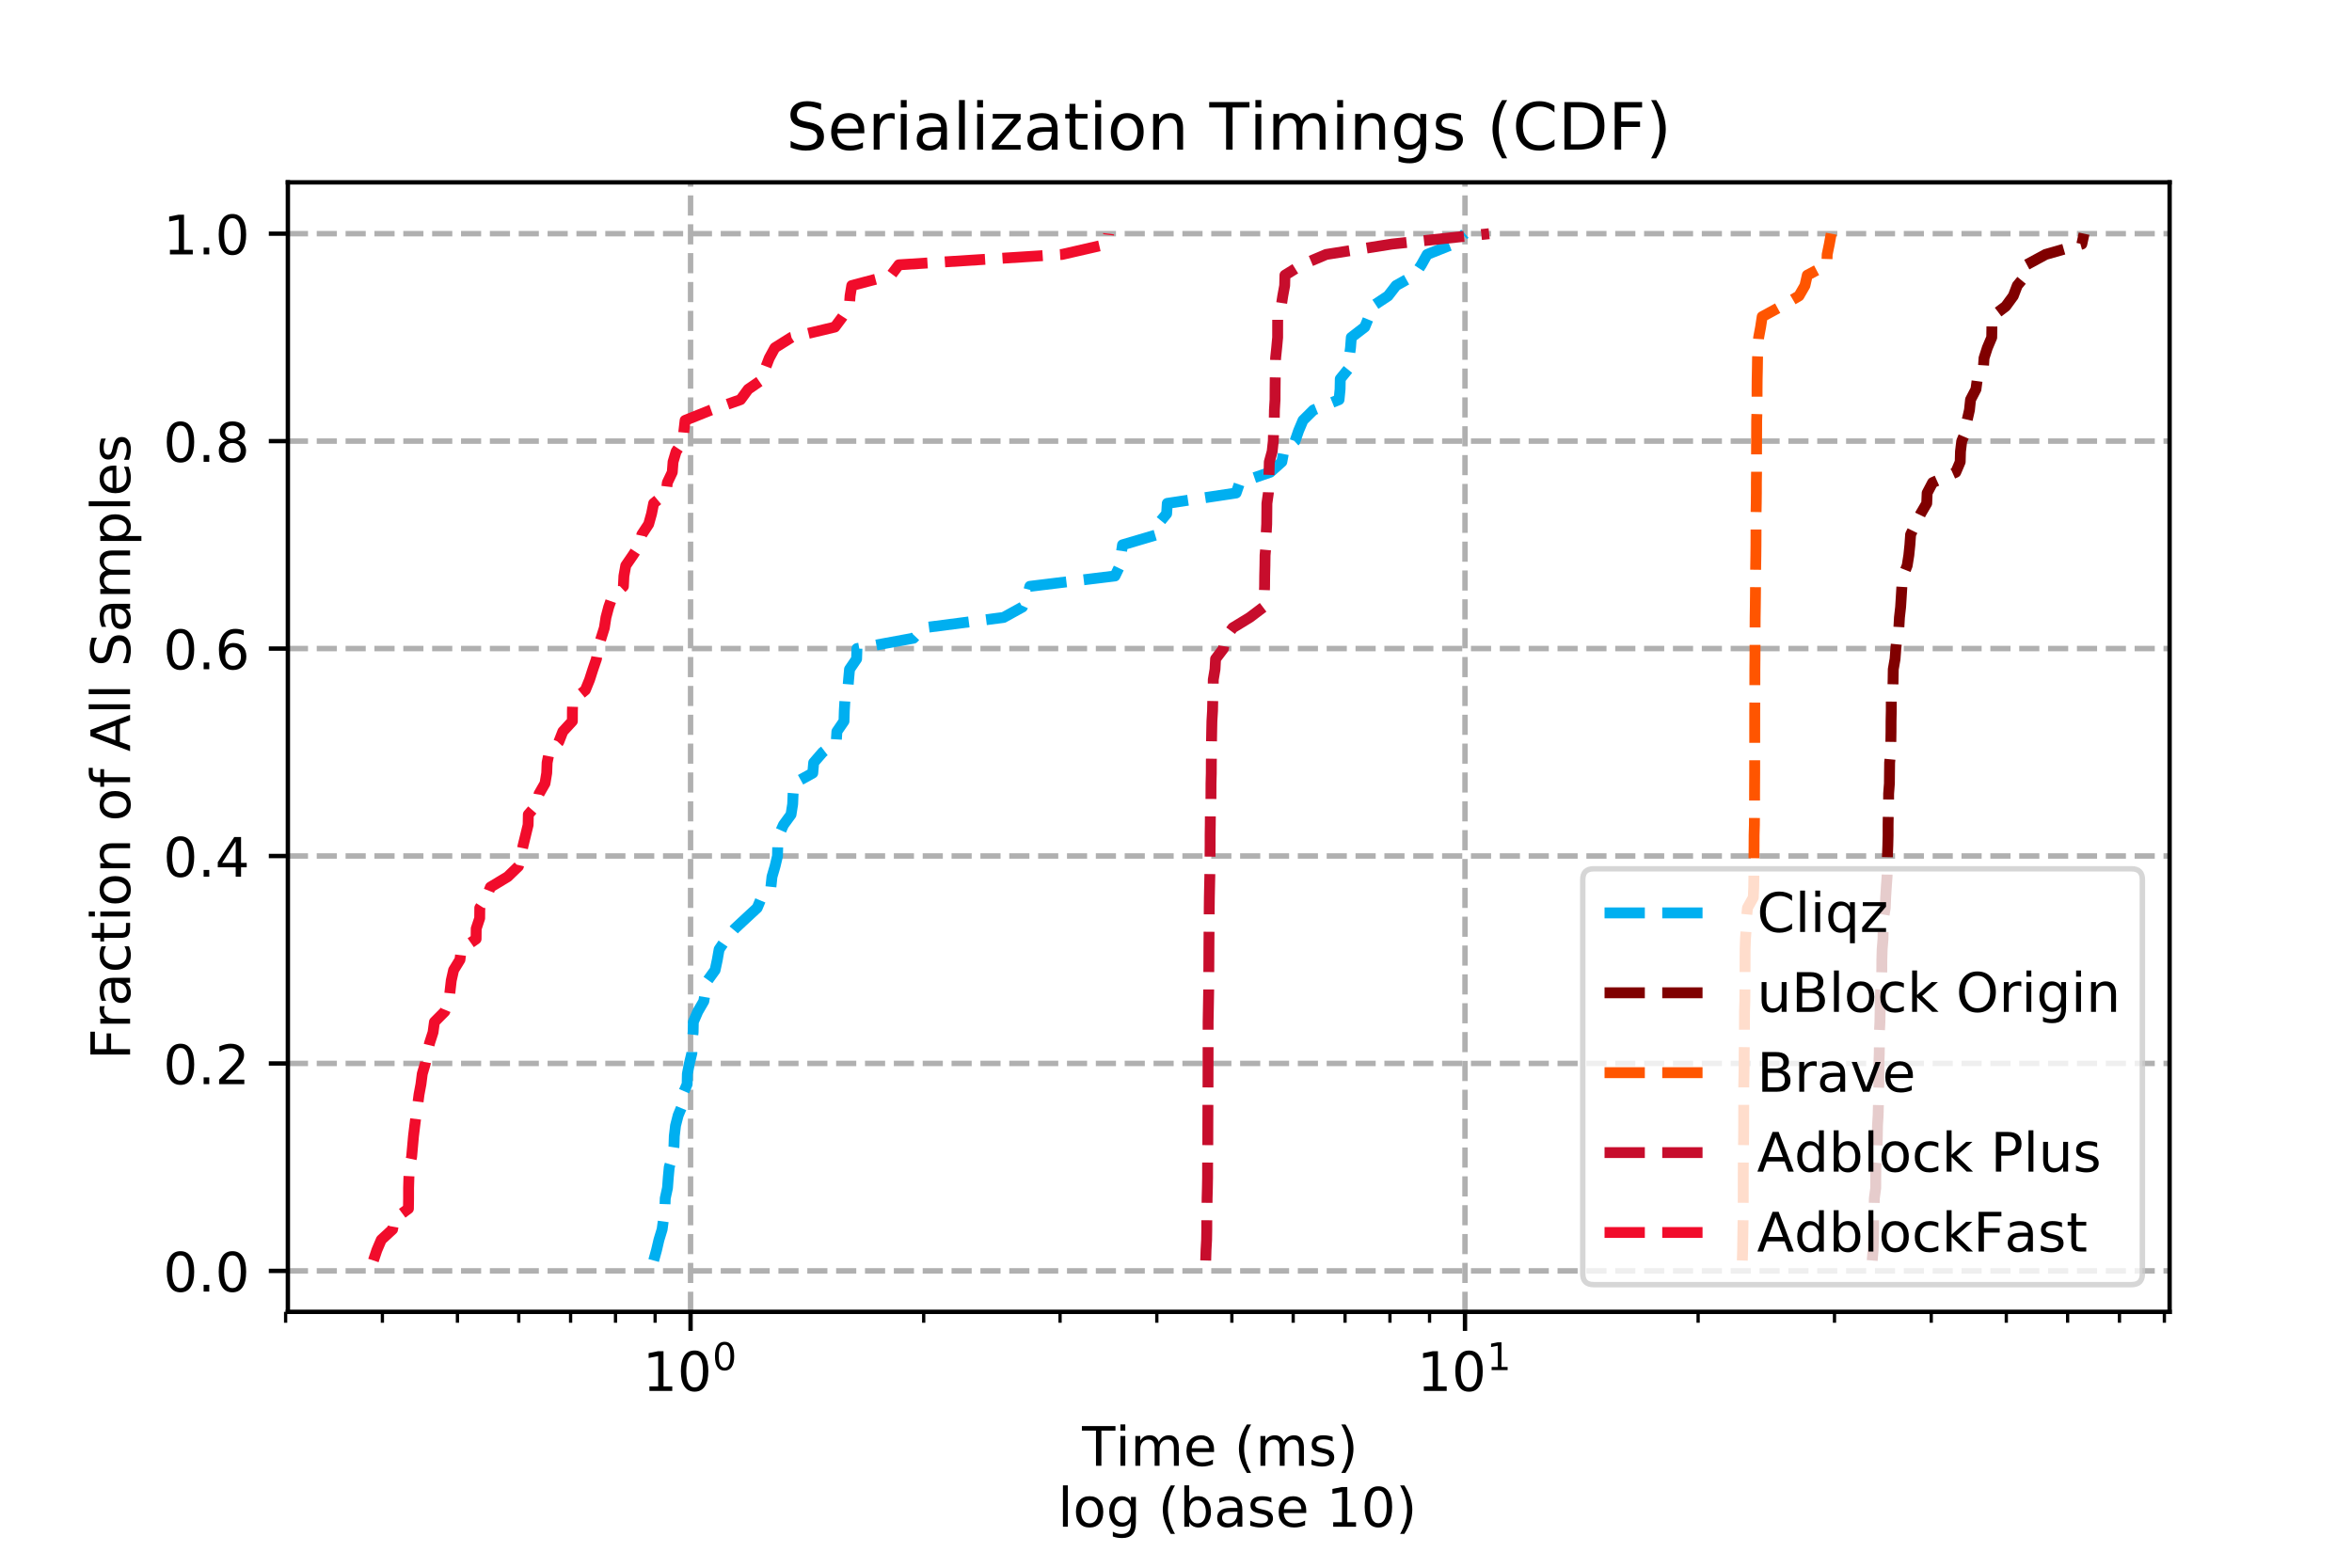 <?xml version="1.0" encoding="utf-8" standalone="no"?>
<!DOCTYPE svg PUBLIC "-//W3C//DTD SVG 1.1//EN"
  "http://www.w3.org/Graphics/SVG/1.1/DTD/svg11.dtd">
<!-- Created with matplotlib (https://matplotlib.org/) -->
<svg height="288pt" version="1.1" viewBox="0 0 432 288" width="432pt" xmlns="http://www.w3.org/2000/svg" xmlns:xlink="http://www.w3.org/1999/xlink">
 <defs>
  <style type="text/css">
*{stroke-linecap:butt;stroke-linejoin:round;}
  </style>
 </defs>
 <g id="figure_1">
  <g id="patch_1">
   <path d="M 0 288 
L 432 288 
L 432 0 
L 0 0 
z
" style="fill:#ffffff;"/>
  </g>
  <g id="axes_1">
   <g id="patch_2">
    <path d="M 52.875 241 
L 398.5 241 
L 398.5 33.5 
L 52.875 33.5 
z
" style="fill:#ffffff;"/>
   </g>
   <g id="matplotlib.axis_1">
    <g id="xtick_1">
     <g id="line2d_1">
      <path clip-path="url(#pa02df07a7b)" d="M 126.839 241 
L 126.839 33.5 
" style="fill:none;stroke:#b0b0b0;stroke-dasharray:3.7,1.6;stroke-dashoffset:0;"/>
     </g>
     <g id="line2d_2">
      <defs>
       <path d="M 0 0 
L 0 3.5 
" id="m5a3149698e" style="stroke:#000000;stroke-width:0.8;"/>
      </defs>
      <g>
       <use style="stroke:#000000;stroke-width:0.8;" x="126.839" xlink:href="#m5a3149698e" y="241"/>
      </g>
     </g>
     <g id="text_1">
      <!-- $\mathdefault{10^{0}}$ -->
      <defs>
       <path d="M 12.406 8.297 
L 28.516 8.297 
L 28.516 63.922 
L 10.984 60.406 
L 10.984 69.391 
L 28.422 72.906 
L 38.281 72.906 
L 38.281 8.297 
L 54.391 8.297 
L 54.391 0 
L 12.406 0 
z
" id="DejaVuSans-49"/>
       <path d="M 31.781 66.406 
Q 24.172 66.406 20.328 58.906 
Q 16.5 51.422 16.5 36.375 
Q 16.5 21.391 20.328 13.891 
Q 24.172 6.391 31.781 6.391 
Q 39.453 6.391 43.281 13.891 
Q 47.125 21.391 47.125 36.375 
Q 47.125 51.422 43.281 58.906 
Q 39.453 66.406 31.781 66.406 
z
M 31.781 74.219 
Q 44.047 74.219 50.516 64.516 
Q 56.984 54.828 56.984 36.375 
Q 56.984 17.969 50.516 8.266 
Q 44.047 -1.422 31.781 -1.422 
Q 19.531 -1.422 13.062 8.266 
Q 6.594 17.969 6.594 36.375 
Q 6.594 54.828 13.062 64.516 
Q 19.531 74.219 31.781 74.219 
z
" id="DejaVuSans-48"/>
      </defs>
      <g transform="translate(118.039 255.598)scale(0.1 -0.1)">
       <use transform="translate(0 0.766)" xlink:href="#DejaVuSans-49"/>
       <use transform="translate(63.623 0.766)" xlink:href="#DejaVuSans-48"/>
       <use transform="translate(128.203 39.047)scale(0.7)" xlink:href="#DejaVuSans-48"/>
      </g>
     </g>
    </g>
    <g id="xtick_2">
     <g id="line2d_3">
      <path clip-path="url(#pa02df07a7b)" d="M 269.081 241 
L 269.081 33.5 
" style="fill:none;stroke:#b0b0b0;stroke-dasharray:3.7,1.6;stroke-dashoffset:0;"/>
     </g>
     <g id="line2d_4">
      <g>
       <use style="stroke:#000000;stroke-width:0.8;" x="269.081" xlink:href="#m5a3149698e" y="241"/>
      </g>
     </g>
     <g id="text_2">
      <!-- $\mathdefault{10^{1}}$ -->
      <g transform="translate(260.281 255.598)scale(0.1 -0.1)">
       <use transform="translate(0 0.684)" xlink:href="#DejaVuSans-49"/>
       <use transform="translate(63.623 0.684)" xlink:href="#DejaVuSans-48"/>
       <use transform="translate(128.203 38.966)scale(0.7)" xlink:href="#DejaVuSans-49"/>
      </g>
     </g>
    </g>
    <g id="xtick_3">
     <g id="line2d_5">
      <defs>
       <path d="M 0 0 
L 0 2 
" id="m60083b9ae7" style="stroke:#000000;stroke-width:0.6;"/>
      </defs>
      <g>
       <use style="stroke:#000000;stroke-width:0.6;" x="52.463" xlink:href="#m60083b9ae7" y="241"/>
      </g>
     </g>
    </g>
    <g id="xtick_4">
     <g id="line2d_6">
      <g>
       <use style="stroke:#000000;stroke-width:0.6;" x="70.235" xlink:href="#m60083b9ae7" y="241"/>
      </g>
     </g>
    </g>
    <g id="xtick_5">
     <g id="line2d_7">
      <g>
       <use style="stroke:#000000;stroke-width:0.6;" x="84.02" xlink:href="#m60083b9ae7" y="241"/>
      </g>
     </g>
    </g>
    <g id="xtick_6">
     <g id="line2d_8">
      <g>
       <use style="stroke:#000000;stroke-width:0.6;" x="95.282" xlink:href="#m60083b9ae7" y="241"/>
      </g>
     </g>
    </g>
    <g id="xtick_7">
     <g id="line2d_9">
      <g>
       <use style="stroke:#000000;stroke-width:0.6;" x="104.805" xlink:href="#m60083b9ae7" y="241"/>
      </g>
     </g>
    </g>
    <g id="xtick_8">
     <g id="line2d_10">
      <g>
       <use style="stroke:#000000;stroke-width:0.6;" x="113.054" xlink:href="#m60083b9ae7" y="241"/>
      </g>
     </g>
    </g>
    <g id="xtick_9">
     <g id="line2d_11">
      <g>
       <use style="stroke:#000000;stroke-width:0.6;" x="120.33" xlink:href="#m60083b9ae7" y="241"/>
      </g>
     </g>
    </g>
    <g id="xtick_10">
     <g id="line2d_12">
      <g>
       <use style="stroke:#000000;stroke-width:0.6;" x="169.658" xlink:href="#m60083b9ae7" y="241"/>
      </g>
     </g>
    </g>
    <g id="xtick_11">
     <g id="line2d_13">
      <g>
       <use style="stroke:#000000;stroke-width:0.6;" x="194.705" xlink:href="#m60083b9ae7" y="241"/>
      </g>
     </g>
    </g>
    <g id="xtick_12">
     <g id="line2d_14">
      <g>
       <use style="stroke:#000000;stroke-width:0.6;" x="212.477" xlink:href="#m60083b9ae7" y="241"/>
      </g>
     </g>
    </g>
    <g id="xtick_13">
     <g id="line2d_15">
      <g>
       <use style="stroke:#000000;stroke-width:0.6;" x="226.262" xlink:href="#m60083b9ae7" y="241"/>
      </g>
     </g>
    </g>
    <g id="xtick_14">
     <g id="line2d_16">
      <g>
       <use style="stroke:#000000;stroke-width:0.6;" x="237.525" xlink:href="#m60083b9ae7" y="241"/>
      </g>
     </g>
    </g>
    <g id="xtick_15">
     <g id="line2d_17">
      <g>
       <use style="stroke:#000000;stroke-width:0.6;" x="247.047" xlink:href="#m60083b9ae7" y="241"/>
      </g>
     </g>
    </g>
    <g id="xtick_16">
     <g id="line2d_18">
      <g>
       <use style="stroke:#000000;stroke-width:0.6;" x="255.296" xlink:href="#m60083b9ae7" y="241"/>
      </g>
     </g>
    </g>
    <g id="xtick_17">
     <g id="line2d_19">
      <g>
       <use style="stroke:#000000;stroke-width:0.6;" x="262.572" xlink:href="#m60083b9ae7" y="241"/>
      </g>
     </g>
    </g>
    <g id="xtick_18">
     <g id="line2d_20">
      <g>
       <use style="stroke:#000000;stroke-width:0.6;" x="311.9" xlink:href="#m60083b9ae7" y="241"/>
      </g>
     </g>
    </g>
    <g id="xtick_19">
     <g id="line2d_21">
      <g>
       <use style="stroke:#000000;stroke-width:0.6;" x="336.948" xlink:href="#m60083b9ae7" y="241"/>
      </g>
     </g>
    </g>
    <g id="xtick_20">
     <g id="line2d_22">
      <g>
       <use style="stroke:#000000;stroke-width:0.6;" x="354.719" xlink:href="#m60083b9ae7" y="241"/>
      </g>
     </g>
    </g>
    <g id="xtick_21">
     <g id="line2d_23">
      <g>
       <use style="stroke:#000000;stroke-width:0.6;" x="368.504" xlink:href="#m60083b9ae7" y="241"/>
      </g>
     </g>
    </g>
    <g id="xtick_22">
     <g id="line2d_24">
      <g>
       <use style="stroke:#000000;stroke-width:0.6;" x="379.767" xlink:href="#m60083b9ae7" y="241"/>
      </g>
     </g>
    </g>
    <g id="xtick_23">
     <g id="line2d_25">
      <g>
       <use style="stroke:#000000;stroke-width:0.6;" x="389.289" xlink:href="#m60083b9ae7" y="241"/>
      </g>
     </g>
    </g>
    <g id="xtick_24">
     <g id="line2d_26">
      <g>
       <use style="stroke:#000000;stroke-width:0.6;" x="397.538" xlink:href="#m60083b9ae7" y="241"/>
      </g>
     </g>
    </g>
    <g id="text_3">
     <!-- Time (ms)  -->
     <defs>
      <path d="M -0.297 72.906 
L 61.375 72.906 
L 61.375 64.594 
L 35.5 64.594 
L 35.5 0 
L 25.594 0 
L 25.594 64.594 
L -0.297 64.594 
z
" id="DejaVuSans-84"/>
      <path d="M 9.422 54.688 
L 18.406 54.688 
L 18.406 0 
L 9.422 0 
z
M 9.422 75.984 
L 18.406 75.984 
L 18.406 64.594 
L 9.422 64.594 
z
" id="DejaVuSans-105"/>
      <path d="M 52 44.188 
Q 55.375 50.25 60.062 53.125 
Q 64.75 56 71.094 56 
Q 79.641 56 84.281 50.016 
Q 88.922 44.047 88.922 33.016 
L 88.922 0 
L 79.891 0 
L 79.891 32.719 
Q 79.891 40.578 77.094 44.375 
Q 74.312 48.188 68.609 48.188 
Q 61.625 48.188 57.562 43.547 
Q 53.516 38.922 53.516 30.906 
L 53.516 0 
L 44.484 0 
L 44.484 32.719 
Q 44.484 40.625 41.703 44.406 
Q 38.922 48.188 33.109 48.188 
Q 26.219 48.188 22.156 43.531 
Q 18.109 38.875 18.109 30.906 
L 18.109 0 
L 9.078 0 
L 9.078 54.688 
L 18.109 54.688 
L 18.109 46.188 
Q 21.188 51.219 25.484 53.609 
Q 29.781 56 35.688 56 
Q 41.656 56 45.828 52.969 
Q 50 49.953 52 44.188 
z
" id="DejaVuSans-109"/>
      <path d="M 56.203 29.594 
L 56.203 25.203 
L 14.891 25.203 
Q 15.484 15.922 20.484 11.062 
Q 25.484 6.203 34.422 6.203 
Q 39.594 6.203 44.453 7.469 
Q 49.312 8.734 54.109 11.281 
L 54.109 2.781 
Q 49.266 0.734 44.188 -0.344 
Q 39.109 -1.422 33.891 -1.422 
Q 20.797 -1.422 13.156 6.188 
Q 5.516 13.812 5.516 26.812 
Q 5.516 40.234 12.766 48.109 
Q 20.016 56 32.328 56 
Q 43.359 56 49.781 48.891 
Q 56.203 41.797 56.203 29.594 
z
M 47.219 32.234 
Q 47.125 39.594 43.094 43.984 
Q 39.062 48.391 32.422 48.391 
Q 24.906 48.391 20.391 44.141 
Q 15.875 39.891 15.188 32.172 
z
" id="DejaVuSans-101"/>
      <path id="DejaVuSans-32"/>
      <path d="M 31 75.875 
Q 24.469 64.656 21.281 53.656 
Q 18.109 42.672 18.109 31.391 
Q 18.109 20.125 21.312 9.062 
Q 24.516 -2 31 -13.188 
L 23.188 -13.188 
Q 15.875 -1.703 12.234 9.375 
Q 8.594 20.453 8.594 31.391 
Q 8.594 42.281 12.203 53.312 
Q 15.828 64.359 23.188 75.875 
z
" id="DejaVuSans-40"/>
      <path d="M 44.281 53.078 
L 44.281 44.578 
Q 40.484 46.531 36.375 47.5 
Q 32.281 48.484 27.875 48.484 
Q 21.188 48.484 17.844 46.438 
Q 14.5 44.391 14.5 40.281 
Q 14.5 37.156 16.891 35.375 
Q 19.281 33.594 26.516 31.984 
L 29.594 31.297 
Q 39.156 29.25 43.188 25.516 
Q 47.219 21.781 47.219 15.094 
Q 47.219 7.469 41.188 3.016 
Q 35.156 -1.422 24.609 -1.422 
Q 20.219 -1.422 15.453 -0.562 
Q 10.688 0.297 5.422 2 
L 5.422 11.281 
Q 10.406 8.688 15.234 7.391 
Q 20.062 6.109 24.812 6.109 
Q 31.156 6.109 34.562 8.281 
Q 37.984 10.453 37.984 14.406 
Q 37.984 18.062 35.516 20.016 
Q 33.062 21.969 24.703 23.781 
L 21.578 24.516 
Q 13.234 26.266 9.516 29.906 
Q 5.812 33.547 5.812 39.891 
Q 5.812 47.609 11.281 51.797 
Q 16.75 56 26.812 56 
Q 31.781 56 36.172 55.266 
Q 40.578 54.547 44.281 53.078 
z
" id="DejaVuSans-115"/>
      <path d="M 8.016 75.875 
L 15.828 75.875 
Q 23.141 64.359 26.781 53.312 
Q 30.422 42.281 30.422 31.391 
Q 30.422 20.453 26.781 9.375 
Q 23.141 -1.703 15.828 -13.188 
L 8.016 -13.188 
Q 14.5 -2 17.703 9.062 
Q 20.906 20.125 20.906 31.391 
Q 20.906 42.672 17.703 53.656 
Q 14.5 64.656 8.016 75.875 
z
" id="DejaVuSans-41"/>
     </defs>
     <g transform="translate(198.745 269.277)scale(0.1 -0.1)">
      <use xlink:href="#DejaVuSans-84"/>
      <use x="61.037" xlink:href="#DejaVuSans-105"/>
      <use x="88.82" xlink:href="#DejaVuSans-109"/>
      <use x="186.232" xlink:href="#DejaVuSans-101"/>
      <use x="247.756" xlink:href="#DejaVuSans-32"/>
      <use x="279.543" xlink:href="#DejaVuSans-40"/>
      <use x="318.557" xlink:href="#DejaVuSans-109"/>
      <use x="415.969" xlink:href="#DejaVuSans-115"/>
      <use x="468.068" xlink:href="#DejaVuSans-41"/>
      <use x="507.082" xlink:href="#DejaVuSans-32"/>
     </g>
     <!--  log (base 10) -->
     <defs>
      <path d="M 9.422 75.984 
L 18.406 75.984 
L 18.406 0 
L 9.422 0 
z
" id="DejaVuSans-108"/>
      <path d="M 30.609 48.391 
Q 23.391 48.391 19.188 42.75 
Q 14.984 37.109 14.984 27.297 
Q 14.984 17.484 19.156 11.844 
Q 23.344 6.203 30.609 6.203 
Q 37.797 6.203 41.984 11.859 
Q 46.188 17.531 46.188 27.297 
Q 46.188 37.016 41.984 42.703 
Q 37.797 48.391 30.609 48.391 
z
M 30.609 56 
Q 42.328 56 49.016 48.375 
Q 55.719 40.766 55.719 27.297 
Q 55.719 13.875 49.016 6.219 
Q 42.328 -1.422 30.609 -1.422 
Q 18.844 -1.422 12.172 6.219 
Q 5.516 13.875 5.516 27.297 
Q 5.516 40.766 12.172 48.375 
Q 18.844 56 30.609 56 
z
" id="DejaVuSans-111"/>
      <path d="M 45.406 27.984 
Q 45.406 37.75 41.375 43.109 
Q 37.359 48.484 30.078 48.484 
Q 22.859 48.484 18.828 43.109 
Q 14.797 37.75 14.797 27.984 
Q 14.797 18.266 18.828 12.891 
Q 22.859 7.516 30.078 7.516 
Q 37.359 7.516 41.375 12.891 
Q 45.406 18.266 45.406 27.984 
z
M 54.391 6.781 
Q 54.391 -7.172 48.188 -13.984 
Q 42 -20.797 29.203 -20.797 
Q 24.469 -20.797 20.266 -20.094 
Q 16.062 -19.391 12.109 -17.922 
L 12.109 -9.188 
Q 16.062 -11.328 19.922 -12.344 
Q 23.781 -13.375 27.781 -13.375 
Q 36.625 -13.375 41.016 -8.766 
Q 45.406 -4.156 45.406 5.172 
L 45.406 9.625 
Q 42.625 4.781 38.281 2.391 
Q 33.938 0 27.875 0 
Q 17.828 0 11.672 7.656 
Q 5.516 15.328 5.516 27.984 
Q 5.516 40.672 11.672 48.328 
Q 17.828 56 27.875 56 
Q 33.938 56 38.281 53.609 
Q 42.625 51.219 45.406 46.391 
L 45.406 54.688 
L 54.391 54.688 
z
" id="DejaVuSans-103"/>
      <path d="M 48.688 27.297 
Q 48.688 37.203 44.609 42.844 
Q 40.531 48.484 33.406 48.484 
Q 26.266 48.484 22.188 42.844 
Q 18.109 37.203 18.109 27.297 
Q 18.109 17.391 22.188 11.75 
Q 26.266 6.109 33.406 6.109 
Q 40.531 6.109 44.609 11.75 
Q 48.688 17.391 48.688 27.297 
z
M 18.109 46.391 
Q 20.953 51.266 25.266 53.625 
Q 29.594 56 35.594 56 
Q 45.562 56 51.781 48.094 
Q 58.016 40.188 58.016 27.297 
Q 58.016 14.406 51.781 6.484 
Q 45.562 -1.422 35.594 -1.422 
Q 29.594 -1.422 25.266 0.953 
Q 20.953 3.328 18.109 8.203 
L 18.109 0 
L 9.078 0 
L 9.078 75.984 
L 18.109 75.984 
z
" id="DejaVuSans-98"/>
      <path d="M 34.281 27.484 
Q 23.391 27.484 19.188 25 
Q 14.984 22.516 14.984 16.5 
Q 14.984 11.719 18.141 8.906 
Q 21.297 6.109 26.703 6.109 
Q 34.188 6.109 38.703 11.406 
Q 43.219 16.703 43.219 25.484 
L 43.219 27.484 
z
M 52.203 31.203 
L 52.203 0 
L 43.219 0 
L 43.219 8.297 
Q 40.141 3.328 35.547 0.953 
Q 30.953 -1.422 24.312 -1.422 
Q 15.922 -1.422 10.953 3.297 
Q 6 8.016 6 15.922 
Q 6 25.141 12.172 29.828 
Q 18.359 34.516 30.609 34.516 
L 43.219 34.516 
L 43.219 35.406 
Q 43.219 41.609 39.141 45 
Q 35.062 48.391 27.688 48.391 
Q 23 48.391 18.547 47.266 
Q 14.109 46.141 10.016 43.891 
L 10.016 52.203 
Q 14.938 54.109 19.578 55.047 
Q 24.219 56 28.609 56 
Q 40.484 56 46.344 49.844 
Q 52.203 43.703 52.203 31.203 
z
" id="DejaVuSans-97"/>
     </defs>
     <g transform="translate(191.114 280.474)scale(0.1 -0.1)">
      <use xlink:href="#DejaVuSans-32"/>
      <use x="31.787" xlink:href="#DejaVuSans-108"/>
      <use x="59.57" xlink:href="#DejaVuSans-111"/>
      <use x="120.752" xlink:href="#DejaVuSans-103"/>
      <use x="184.229" xlink:href="#DejaVuSans-32"/>
      <use x="216.016" xlink:href="#DejaVuSans-40"/>
      <use x="255.029" xlink:href="#DejaVuSans-98"/>
      <use x="318.506" xlink:href="#DejaVuSans-97"/>
      <use x="379.785" xlink:href="#DejaVuSans-115"/>
      <use x="431.885" xlink:href="#DejaVuSans-101"/>
      <use x="493.408" xlink:href="#DejaVuSans-32"/>
      <use x="525.195" xlink:href="#DejaVuSans-49"/>
      <use x="588.818" xlink:href="#DejaVuSans-48"/>
      <use x="652.441" xlink:href="#DejaVuSans-41"/>
     </g>
    </g>
   </g>
   <g id="matplotlib.axis_2">
    <g id="ytick_1">
     <g id="line2d_27">
      <path clip-path="url(#pa02df07a7b)" d="M 52.875 233.474 
L 398.5 233.474 
" style="fill:none;stroke:#b0b0b0;stroke-dasharray:3.7,1.6;stroke-dashoffset:0;"/>
     </g>
     <g id="line2d_28">
      <defs>
       <path d="M 0 0 
L -3.5 0 
" id="me31597cf6d" style="stroke:#000000;stroke-width:0.8;"/>
      </defs>
      <g>
       <use style="stroke:#000000;stroke-width:0.8;" x="52.875" xlink:href="#me31597cf6d" y="233.474"/>
      </g>
     </g>
     <g id="text_4">
      <!-- 0.0 -->
      <defs>
       <path d="M 10.688 12.406 
L 21 12.406 
L 21 0 
L 10.688 0 
z
" id="DejaVuSans-46"/>
      </defs>
      <g transform="translate(29.972 237.273)scale(0.1 -0.1)">
       <use xlink:href="#DejaVuSans-48"/>
       <use x="63.623" xlink:href="#DejaVuSans-46"/>
       <use x="95.41" xlink:href="#DejaVuSans-48"/>
      </g>
     </g>
    </g>
    <g id="ytick_2">
     <g id="line2d_29">
      <path clip-path="url(#pa02df07a7b)" d="M 52.875 195.365 
L 398.5 195.365 
" style="fill:none;stroke:#b0b0b0;stroke-dasharray:3.7,1.6;stroke-dashoffset:0;"/>
     </g>
     <g id="line2d_30">
      <g>
       <use style="stroke:#000000;stroke-width:0.8;" x="52.875" xlink:href="#me31597cf6d" y="195.365"/>
      </g>
     </g>
     <g id="text_5">
      <!-- 0.2 -->
      <defs>
       <path d="M 19.188 8.297 
L 53.609 8.297 
L 53.609 0 
L 7.328 0 
L 7.328 8.297 
Q 12.938 14.109 22.625 23.891 
Q 32.328 33.688 34.812 36.531 
Q 39.547 41.844 41.422 45.531 
Q 43.312 49.219 43.312 52.781 
Q 43.312 58.594 39.234 62.25 
Q 35.156 65.922 28.609 65.922 
Q 23.969 65.922 18.812 64.312 
Q 13.672 62.703 7.812 59.422 
L 7.812 69.391 
Q 13.766 71.781 18.938 73 
Q 24.125 74.219 28.422 74.219 
Q 39.75 74.219 46.484 68.547 
Q 53.219 62.891 53.219 53.422 
Q 53.219 48.922 51.531 44.891 
Q 49.859 40.875 45.406 35.406 
Q 44.188 33.984 37.641 27.219 
Q 31.109 20.453 19.188 8.297 
z
" id="DejaVuSans-50"/>
      </defs>
      <g transform="translate(29.972 199.164)scale(0.1 -0.1)">
       <use xlink:href="#DejaVuSans-48"/>
       <use x="63.623" xlink:href="#DejaVuSans-46"/>
       <use x="95.41" xlink:href="#DejaVuSans-50"/>
      </g>
     </g>
    </g>
    <g id="ytick_3">
     <g id="line2d_31">
      <path clip-path="url(#pa02df07a7b)" d="M 52.875 157.257 
L 398.5 157.257 
" style="fill:none;stroke:#b0b0b0;stroke-dasharray:3.7,1.6;stroke-dashoffset:0;"/>
     </g>
     <g id="line2d_32">
      <g>
       <use style="stroke:#000000;stroke-width:0.8;" x="52.875" xlink:href="#me31597cf6d" y="157.257"/>
      </g>
     </g>
     <g id="text_6">
      <!-- 0.4 -->
      <defs>
       <path d="M 37.797 64.312 
L 12.891 25.391 
L 37.797 25.391 
z
M 35.203 72.906 
L 47.609 72.906 
L 47.609 25.391 
L 58.016 25.391 
L 58.016 17.188 
L 47.609 17.188 
L 47.609 0 
L 37.797 0 
L 37.797 17.188 
L 4.891 17.188 
L 4.891 26.703 
z
" id="DejaVuSans-52"/>
      </defs>
      <g transform="translate(29.972 161.056)scale(0.1 -0.1)">
       <use xlink:href="#DejaVuSans-48"/>
       <use x="63.623" xlink:href="#DejaVuSans-46"/>
       <use x="95.41" xlink:href="#DejaVuSans-52"/>
      </g>
     </g>
    </g>
    <g id="ytick_4">
     <g id="line2d_33">
      <path clip-path="url(#pa02df07a7b)" d="M 52.875 119.149 
L 398.5 119.149 
" style="fill:none;stroke:#b0b0b0;stroke-dasharray:3.7,1.6;stroke-dashoffset:0;"/>
     </g>
     <g id="line2d_34">
      <g>
       <use style="stroke:#000000;stroke-width:0.8;" x="52.875" xlink:href="#me31597cf6d" y="119.149"/>
      </g>
     </g>
     <g id="text_7">
      <!-- 0.6 -->
      <defs>
       <path d="M 33.016 40.375 
Q 26.375 40.375 22.484 35.828 
Q 18.609 31.297 18.609 23.391 
Q 18.609 15.531 22.484 10.953 
Q 26.375 6.391 33.016 6.391 
Q 39.656 6.391 43.531 10.953 
Q 47.406 15.531 47.406 23.391 
Q 47.406 31.297 43.531 35.828 
Q 39.656 40.375 33.016 40.375 
z
M 52.594 71.297 
L 52.594 62.312 
Q 48.875 64.062 45.094 64.984 
Q 41.312 65.922 37.594 65.922 
Q 27.828 65.922 22.672 59.328 
Q 17.531 52.734 16.797 39.406 
Q 19.672 43.656 24.016 45.922 
Q 28.375 48.188 33.594 48.188 
Q 44.578 48.188 50.953 41.516 
Q 57.328 34.859 57.328 23.391 
Q 57.328 12.156 50.688 5.359 
Q 44.047 -1.422 33.016 -1.422 
Q 20.359 -1.422 13.672 8.266 
Q 6.984 17.969 6.984 36.375 
Q 6.984 53.656 15.188 63.938 
Q 23.391 74.219 37.203 74.219 
Q 40.922 74.219 44.703 73.484 
Q 48.484 72.75 52.594 71.297 
z
" id="DejaVuSans-54"/>
      </defs>
      <g transform="translate(29.972 122.948)scale(0.1 -0.1)">
       <use xlink:href="#DejaVuSans-48"/>
       <use x="63.623" xlink:href="#DejaVuSans-46"/>
       <use x="95.41" xlink:href="#DejaVuSans-54"/>
      </g>
     </g>
    </g>
    <g id="ytick_5">
     <g id="line2d_35">
      <path clip-path="url(#pa02df07a7b)" d="M 52.875 81.04 
L 398.5 81.04 
" style="fill:none;stroke:#b0b0b0;stroke-dasharray:3.7,1.6;stroke-dashoffset:0;"/>
     </g>
     <g id="line2d_36">
      <g>
       <use style="stroke:#000000;stroke-width:0.8;" x="52.875" xlink:href="#me31597cf6d" y="81.04"/>
      </g>
     </g>
     <g id="text_8">
      <!-- 0.8 -->
      <defs>
       <path d="M 31.781 34.625 
Q 24.75 34.625 20.719 30.859 
Q 16.703 27.094 16.703 20.516 
Q 16.703 13.922 20.719 10.156 
Q 24.75 6.391 31.781 6.391 
Q 38.812 6.391 42.859 10.172 
Q 46.922 13.969 46.922 20.516 
Q 46.922 27.094 42.891 30.859 
Q 38.875 34.625 31.781 34.625 
z
M 21.922 38.812 
Q 15.578 40.375 12.031 44.719 
Q 8.5 49.078 8.5 55.328 
Q 8.5 64.062 14.719 69.141 
Q 20.953 74.219 31.781 74.219 
Q 42.672 74.219 48.875 69.141 
Q 55.078 64.062 55.078 55.328 
Q 55.078 49.078 51.531 44.719 
Q 48 40.375 41.703 38.812 
Q 48.828 37.156 52.797 32.312 
Q 56.781 27.484 56.781 20.516 
Q 56.781 9.906 50.312 4.234 
Q 43.844 -1.422 31.781 -1.422 
Q 19.734 -1.422 13.25 4.234 
Q 6.781 9.906 6.781 20.516 
Q 6.781 27.484 10.781 32.312 
Q 14.797 37.156 21.922 38.812 
z
M 18.312 54.391 
Q 18.312 48.734 21.844 45.562 
Q 25.391 42.391 31.781 42.391 
Q 38.141 42.391 41.719 45.562 
Q 45.312 48.734 45.312 54.391 
Q 45.312 60.062 41.719 63.234 
Q 38.141 66.406 31.781 66.406 
Q 25.391 66.406 21.844 63.234 
Q 18.312 60.062 18.312 54.391 
z
" id="DejaVuSans-56"/>
      </defs>
      <g transform="translate(29.972 84.839)scale(0.1 -0.1)">
       <use xlink:href="#DejaVuSans-48"/>
       <use x="63.623" xlink:href="#DejaVuSans-46"/>
       <use x="95.41" xlink:href="#DejaVuSans-56"/>
      </g>
     </g>
    </g>
    <g id="ytick_6">
     <g id="line2d_37">
      <path clip-path="url(#pa02df07a7b)" d="M 52.875 42.932 
L 398.5 42.932 
" style="fill:none;stroke:#b0b0b0;stroke-dasharray:3.7,1.6;stroke-dashoffset:0;"/>
     </g>
     <g id="line2d_38">
      <g>
       <use style="stroke:#000000;stroke-width:0.8;" x="52.875" xlink:href="#me31597cf6d" y="42.932"/>
      </g>
     </g>
     <g id="text_9">
      <!-- 1.0 -->
      <g transform="translate(29.972 46.731)scale(0.1 -0.1)">
       <use xlink:href="#DejaVuSans-49"/>
       <use x="63.623" xlink:href="#DejaVuSans-46"/>
       <use x="95.41" xlink:href="#DejaVuSans-48"/>
      </g>
     </g>
    </g>
    <g id="text_10">
     <!-- Fraction of All Samples -->
     <defs>
      <path d="M 9.812 72.906 
L 51.703 72.906 
L 51.703 64.594 
L 19.672 64.594 
L 19.672 43.109 
L 48.578 43.109 
L 48.578 34.812 
L 19.672 34.812 
L 19.672 0 
L 9.812 0 
z
" id="DejaVuSans-70"/>
      <path d="M 41.109 46.297 
Q 39.594 47.172 37.812 47.578 
Q 36.031 48 33.891 48 
Q 26.266 48 22.188 43.047 
Q 18.109 38.094 18.109 28.812 
L 18.109 0 
L 9.078 0 
L 9.078 54.688 
L 18.109 54.688 
L 18.109 46.188 
Q 20.953 51.172 25.484 53.578 
Q 30.031 56 36.531 56 
Q 37.453 56 38.578 55.875 
Q 39.703 55.766 41.062 55.516 
z
" id="DejaVuSans-114"/>
      <path d="M 48.781 52.594 
L 48.781 44.188 
Q 44.969 46.297 41.141 47.344 
Q 37.312 48.391 33.406 48.391 
Q 24.656 48.391 19.812 42.844 
Q 14.984 37.312 14.984 27.297 
Q 14.984 17.281 19.812 11.734 
Q 24.656 6.203 33.406 6.203 
Q 37.312 6.203 41.141 7.25 
Q 44.969 8.297 48.781 10.406 
L 48.781 2.094 
Q 45.016 0.344 40.984 -0.531 
Q 36.969 -1.422 32.422 -1.422 
Q 20.062 -1.422 12.781 6.344 
Q 5.516 14.109 5.516 27.297 
Q 5.516 40.672 12.859 48.328 
Q 20.219 56 33.016 56 
Q 37.156 56 41.109 55.141 
Q 45.062 54.297 48.781 52.594 
z
" id="DejaVuSans-99"/>
      <path d="M 18.312 70.219 
L 18.312 54.688 
L 36.812 54.688 
L 36.812 47.703 
L 18.312 47.703 
L 18.312 18.016 
Q 18.312 11.328 20.141 9.422 
Q 21.969 7.516 27.594 7.516 
L 36.812 7.516 
L 36.812 0 
L 27.594 0 
Q 17.188 0 13.234 3.875 
Q 9.281 7.766 9.281 18.016 
L 9.281 47.703 
L 2.688 47.703 
L 2.688 54.688 
L 9.281 54.688 
L 9.281 70.219 
z
" id="DejaVuSans-116"/>
      <path d="M 54.891 33.016 
L 54.891 0 
L 45.906 0 
L 45.906 32.719 
Q 45.906 40.484 42.875 44.328 
Q 39.844 48.188 33.797 48.188 
Q 26.516 48.188 22.312 43.547 
Q 18.109 38.922 18.109 30.906 
L 18.109 0 
L 9.078 0 
L 9.078 54.688 
L 18.109 54.688 
L 18.109 46.188 
Q 21.344 51.125 25.703 53.562 
Q 30.078 56 35.797 56 
Q 45.219 56 50.047 50.172 
Q 54.891 44.344 54.891 33.016 
z
" id="DejaVuSans-110"/>
      <path d="M 37.109 75.984 
L 37.109 68.5 
L 28.516 68.5 
Q 23.688 68.5 21.797 66.547 
Q 19.922 64.594 19.922 59.516 
L 19.922 54.688 
L 34.719 54.688 
L 34.719 47.703 
L 19.922 47.703 
L 19.922 0 
L 10.891 0 
L 10.891 47.703 
L 2.297 47.703 
L 2.297 54.688 
L 10.891 54.688 
L 10.891 58.5 
Q 10.891 67.625 15.141 71.797 
Q 19.391 75.984 28.609 75.984 
z
" id="DejaVuSans-102"/>
      <path d="M 34.188 63.188 
L 20.797 26.906 
L 47.609 26.906 
z
M 28.609 72.906 
L 39.797 72.906 
L 67.578 0 
L 57.328 0 
L 50.688 18.703 
L 17.828 18.703 
L 11.188 0 
L 0.781 0 
z
" id="DejaVuSans-65"/>
      <path d="M 53.516 70.516 
L 53.516 60.891 
Q 47.906 63.578 42.922 64.891 
Q 37.938 66.219 33.297 66.219 
Q 25.25 66.219 20.875 63.094 
Q 16.5 59.969 16.5 54.203 
Q 16.5 49.359 19.406 46.891 
Q 22.312 44.438 30.422 42.922 
L 36.375 41.703 
Q 47.406 39.594 52.656 34.297 
Q 57.906 29 57.906 20.125 
Q 57.906 9.516 50.797 4.047 
Q 43.703 -1.422 29.984 -1.422 
Q 24.812 -1.422 18.969 -0.25 
Q 13.141 0.922 6.891 3.219 
L 6.891 13.375 
Q 12.891 10.016 18.656 8.297 
Q 24.422 6.594 29.984 6.594 
Q 38.422 6.594 43.016 9.906 
Q 47.609 13.234 47.609 19.391 
Q 47.609 24.75 44.312 27.781 
Q 41.016 30.812 33.5 32.328 
L 27.484 33.5 
Q 16.453 35.688 11.516 40.375 
Q 6.594 45.062 6.594 53.422 
Q 6.594 63.094 13.406 68.656 
Q 20.219 74.219 32.172 74.219 
Q 37.312 74.219 42.625 73.281 
Q 47.953 72.359 53.516 70.516 
z
" id="DejaVuSans-83"/>
      <path d="M 18.109 8.203 
L 18.109 -20.797 
L 9.078 -20.797 
L 9.078 54.688 
L 18.109 54.688 
L 18.109 46.391 
Q 20.953 51.266 25.266 53.625 
Q 29.594 56 35.594 56 
Q 45.562 56 51.781 48.094 
Q 58.016 40.188 58.016 27.297 
Q 58.016 14.406 51.781 6.484 
Q 45.562 -1.422 35.594 -1.422 
Q 29.594 -1.422 25.266 0.953 
Q 20.953 3.328 18.109 8.203 
z
M 48.688 27.297 
Q 48.688 37.203 44.609 42.844 
Q 40.531 48.484 33.406 48.484 
Q 26.266 48.484 22.188 42.844 
Q 18.109 37.203 18.109 27.297 
Q 18.109 17.391 22.188 11.75 
Q 26.266 6.109 33.406 6.109 
Q 40.531 6.109 44.609 11.75 
Q 48.688 17.391 48.688 27.297 
z
" id="DejaVuSans-112"/>
     </defs>
     <g transform="translate(23.892 194.705)rotate(-90)scale(0.1 -0.1)">
      <use xlink:href="#DejaVuSans-70"/>
      <use x="57.41" xlink:href="#DejaVuSans-114"/>
      <use x="98.523" xlink:href="#DejaVuSans-97"/>
      <use x="159.803" xlink:href="#DejaVuSans-99"/>
      <use x="214.783" xlink:href="#DejaVuSans-116"/>
      <use x="253.992" xlink:href="#DejaVuSans-105"/>
      <use x="281.775" xlink:href="#DejaVuSans-111"/>
      <use x="342.957" xlink:href="#DejaVuSans-110"/>
      <use x="406.336" xlink:href="#DejaVuSans-32"/>
      <use x="438.123" xlink:href="#DejaVuSans-111"/>
      <use x="499.305" xlink:href="#DejaVuSans-102"/>
      <use x="534.51" xlink:href="#DejaVuSans-32"/>
      <use x="566.297" xlink:href="#DejaVuSans-65"/>
      <use x="634.705" xlink:href="#DejaVuSans-108"/>
      <use x="662.488" xlink:href="#DejaVuSans-108"/>
      <use x="690.271" xlink:href="#DejaVuSans-32"/>
      <use x="722.059" xlink:href="#DejaVuSans-83"/>
      <use x="785.535" xlink:href="#DejaVuSans-97"/>
      <use x="846.814" xlink:href="#DejaVuSans-109"/>
      <use x="944.227" xlink:href="#DejaVuSans-112"/>
      <use x="1007.703" xlink:href="#DejaVuSans-108"/>
      <use x="1035.486" xlink:href="#DejaVuSans-101"/>
      <use x="1097.01" xlink:href="#DejaVuSans-115"/>
     </g>
    </g>
   </g>
   <g id="line2d_39">
    <path clip-path="url(#pa02df07a7b)" d="M 120.065 231.568 
L 120.588 229.663 
L 121.032 227.757 
L 121.615 225.852 
L 121.871 223.947 
L 122.12 222.041 
L 122.187 220.136 
L 122.602 218.23 
L 122.743 216.325 
L 122.921 214.419 
L 123.495 212.514 
L 123.788 210.609 
L 123.851 208.703 
L 124.076 206.798 
L 124.564 204.892 
L 125.355 202.987 
L 125.381 201.081 
L 126.21 199.176 
L 126.253 197.271 
L 126.622 195.365 
L 127.08 193.46 
L 127.083 191.554 
L 127.308 189.649 
L 127.346 187.744 
L 128.167 185.838 
L 129.269 183.933 
L 129.582 182.027 
L 129.972 180.122 
L 131.345 178.216 
L 131.752 176.311 
L 132.084 174.406 
L 133.385 172.5 
L 134.977 170.595 
L 137.022 168.689 
L 139.079 166.784 
L 139.874 164.879 
L 141.592 162.973 
L 141.793 161.068 
L 142.351 159.162 
L 142.806 157.257 
L 142.847 155.351 
L 143.059 153.446 
L 143.902 151.541 
L 145.29 149.635 
L 145.59 147.73 
L 145.671 145.824 
L 145.832 143.919 
L 149.282 142.014 
L 149.451 140.108 
L 151.095 138.203 
L 153.596 136.297 
L 153.715 134.392 
L 155.017 132.486 
L 155.076 130.581 
L 155.186 128.676 
L 155.711 126.77 
L 155.863 124.865 
L 156.035 122.959 
L 157.334 121.054 
L 157.399 119.149 
L 167.781 117.243 
L 169.577 115.338 
L 184.33 113.432 
L 187.785 111.527 
L 188.65 109.621 
L 189.163 107.716 
L 204.789 105.811 
L 205.704 103.905 
L 205.899 102 
L 206.177 100.094 
L 212.625 98.189 
L 212.699 96.284 
L 214.279 94.378 
L 214.4 92.473 
L 227.043 90.567 
L 227.701 88.662 
L 233.297 86.756 
L 235.434 84.851 
L 235.794 82.946 
L 237.862 81.04 
L 238.517 79.135 
L 239.321 77.229 
L 241.241 75.324 
L 245.949 73.419 
L 246.137 71.513 
L 246.174 69.608 
L 247.717 67.702 
L 247.797 65.797 
L 248.054 63.891 
L 248.2 61.986 
L 250.671 60.081 
L 251.45 58.175 
L 252.072 56.27 
L 254.95 54.364 
L 256.423 52.459 
L 259.819 50.553 
L 261.066 48.648 
L 262.133 46.743 
L 266.924 44.837 
L 269.061 42.932 
" style="fill:none;stroke:#00aff0;stroke-dasharray:7.4,3.2;stroke-dashoffset:0;stroke-width:2;"/>
   </g>
   <g id="line2d_40">
    <path clip-path="url(#pa02df07a7b)" d="M 343.871 231.568 
L 344.036 229.663 
L 344.095 227.757 
L 344.131 225.852 
L 344.141 223.947 
L 344.227 222.041 
L 344.266 220.136 
L 344.521 218.23 
L 344.524 216.325 
L 344.544 214.419 
L 344.742 212.514 
L 344.755 210.609 
L 344.818 208.703 
L 344.847 206.798 
L 344.962 204.892 
L 345.013 202.987 
L 345.022 201.081 
L 345.094 199.176 
L 345.1 197.271 
L 345.11 195.365 
L 345.173 193.46 
L 345.192 191.554 
L 345.201 189.649 
L 345.291 187.744 
L 345.328 185.838 
L 345.357 183.933 
L 345.414 182.027 
L 345.585 180.122 
L 345.637 178.216 
L 345.645 176.311 
L 345.701 174.406 
L 345.857 172.5 
L 345.879 170.595 
L 345.957 168.689 
L 346.274 166.784 
L 346.346 164.879 
L 346.465 162.973 
L 346.603 161.068 
L 346.629 159.162 
L 346.672 157.257 
L 346.743 155.351 
L 346.791 153.446 
L 346.792 151.541 
L 346.823 149.635 
L 346.885 147.73 
L 346.89 145.824 
L 347.034 143.919 
L 347.051 142.014 
L 347.075 140.108 
L 347.262 138.203 
L 347.3 136.297 
L 347.329 134.392 
L 347.336 132.486 
L 347.377 130.581 
L 347.381 128.676 
L 347.673 126.77 
L 347.712 124.865 
L 347.743 122.959 
L 348.072 121.054 
L 348.215 119.149 
L 348.405 117.243 
L 348.77 115.338 
L 348.878 113.432 
L 349.092 111.527 
L 349.211 109.621 
L 349.326 107.716 
L 349.541 105.811 
L 350.298 103.905 
L 350.601 102 
L 350.796 100.094 
L 350.93 98.189 
L 351.87 96.284 
L 352.777 94.378 
L 353.89 92.473 
L 353.967 90.567 
L 354.962 88.662 
L 359.227 86.756 
L 360.035 84.851 
L 360.088 82.946 
L 360.316 81.04 
L 361.124 79.135 
L 361.304 77.229 
L 361.737 75.324 
L 361.937 73.419 
L 362.928 71.513 
L 363.185 69.608 
L 364.289 67.702 
L 364.412 65.797 
L 365.023 63.891 
L 365.827 61.986 
L 365.857 60.081 
L 365.884 58.175 
L 368.4 56.27 
L 369.791 54.364 
L 370.519 52.459 
L 372.088 50.553 
L 372.21 48.648 
L 375.727 46.743 
L 382.376 44.837 
L 382.79 42.932 
" style="fill:none;stroke:#800000;stroke-dasharray:7.4,3.2;stroke-dashoffset:0;stroke-width:2;"/>
   </g>
   <g id="line2d_41">
    <path clip-path="url(#pa02df07a7b)" d="M 320.015 231.568 
L 320.072 229.663 
L 320.099 227.757 
L 320.129 225.852 
L 320.158 223.947 
L 320.181 222.041 
L 320.184 220.136 
L 320.185 218.23 
L 320.187 216.325 
L 320.192 214.419 
L 320.213 212.514 
L 320.235 210.609 
L 320.26 208.703 
L 320.271 206.798 
L 320.271 204.892 
L 320.28 202.987 
L 320.282 201.081 
L 320.286 199.176 
L 320.328 197.271 
L 320.354 195.365 
L 320.357 193.46 
L 320.388 191.554 
L 320.406 189.649 
L 320.414 187.744 
L 320.422 185.838 
L 320.482 183.933 
L 320.495 182.027 
L 320.511 180.122 
L 320.516 178.216 
L 320.523 176.311 
L 320.53 174.406 
L 320.596 172.5 
L 320.725 170.595 
L 320.784 168.689 
L 320.965 166.784 
L 322.031 164.879 
L 322.115 162.973 
L 322.141 161.068 
L 322.153 159.162 
L 322.159 157.257 
L 322.176 155.351 
L 322.182 153.446 
L 322.236 151.541 
L 322.251 149.635 
L 322.266 147.73 
L 322.267 145.824 
L 322.276 143.919 
L 322.289 142.014 
L 322.29 140.108 
L 322.293 138.203 
L 322.294 136.297 
L 322.294 134.392 
L 322.297 132.486 
L 322.3 130.581 
L 322.315 128.676 
L 322.317 126.77 
L 322.319 124.865 
L 322.321 122.959 
L 322.34 121.054 
L 322.354 119.149 
L 322.355 117.243 
L 322.363 115.338 
L 322.374 113.432 
L 322.405 111.527 
L 322.427 109.621 
L 322.444 107.716 
L 322.452 105.811 
L 322.475 103.905 
L 322.507 102 
L 322.525 100.094 
L 322.534 98.189 
L 322.534 96.284 
L 322.539 94.378 
L 322.578 92.473 
L 322.6 90.567 
L 322.602 88.662 
L 322.629 86.756 
L 322.629 84.851 
L 322.631 82.946 
L 322.639 81.04 
L 322.647 79.135 
L 322.655 77.229 
L 322.717 75.324 
L 322.726 73.419 
L 322.726 71.513 
L 322.743 69.608 
L 322.785 67.702 
L 322.811 65.797 
L 322.895 63.891 
L 323.022 61.986 
L 323.379 60.081 
L 323.667 58.175 
L 327.161 56.27 
L 330.424 54.364 
L 331.518 52.459 
L 331.954 50.553 
L 335.546 48.648 
L 335.605 46.743 
L 336 44.837 
L 336.344 42.932 
" style="fill:none;stroke:#ff5500;stroke-dasharray:7.4,3.2;stroke-dashoffset:0;stroke-width:2;"/>
   </g>
   <g id="line2d_42">
    <path clip-path="url(#pa02df07a7b)" d="M 221.457 231.568 
L 221.516 229.663 
L 221.623 227.757 
L 221.653 225.852 
L 221.658 223.947 
L 221.697 222.041 
L 221.713 220.136 
L 221.765 218.23 
L 221.801 216.325 
L 221.803 214.419 
L 221.813 212.514 
L 221.84 210.609 
L 221.845 208.703 
L 221.849 206.798 
L 221.857 204.892 
L 221.862 202.987 
L 221.87 201.081 
L 221.879 199.176 
L 221.882 197.271 
L 221.886 195.365 
L 221.891 193.46 
L 221.894 191.554 
L 221.898 189.649 
L 221.898 187.744 
L 221.933 185.838 
L 221.968 183.933 
L 222.001 182.027 
L 222.01 180.122 
L 222.028 178.216 
L 222.038 176.311 
L 222.045 174.406 
L 222.058 172.5 
L 222.076 170.595 
L 222.097 168.689 
L 222.104 166.784 
L 222.126 164.879 
L 222.166 162.973 
L 222.209 161.068 
L 222.231 159.162 
L 222.251 157.257 
L 222.267 155.351 
L 222.268 153.446 
L 222.296 151.541 
L 222.312 149.635 
L 222.415 147.73 
L 222.422 145.824 
L 222.43 143.919 
L 222.481 142.014 
L 222.487 140.108 
L 222.519 138.203 
L 222.521 136.297 
L 222.555 134.392 
L 222.596 132.486 
L 222.71 130.581 
L 222.75 128.676 
L 222.833 126.77 
L 222.846 124.865 
L 223.165 122.959 
L 223.27 121.054 
L 224.713 119.149 
L 224.997 117.243 
L 226.423 115.338 
L 229.544 113.432 
L 232.063 111.527 
L 232.208 109.621 
L 232.271 107.716 
L 232.287 105.811 
L 232.335 103.905 
L 232.36 102 
L 232.53 100.094 
L 232.558 98.189 
L 232.66 96.284 
L 232.681 94.378 
L 232.698 92.473 
L 232.966 90.567 
L 233.021 88.662 
L 233.092 86.756 
L 233.139 84.851 
L 233.662 82.946 
L 233.87 81.04 
L 233.921 79.135 
L 234.049 77.229 
L 234.079 75.324 
L 234.193 73.419 
L 234.203 71.513 
L 234.222 69.608 
L 234.261 67.702 
L 234.294 65.797 
L 234.494 63.891 
L 234.669 61.986 
L 234.671 60.081 
L 234.679 58.175 
L 235.317 56.27 
L 235.611 54.364 
L 235.962 52.459 
L 236.01 50.553 
L 239.086 48.648 
L 243.59 46.743 
L 255.656 44.837 
L 273.518 42.932 
" style="fill:none;stroke:#c70d2c;stroke-dasharray:7.4,3.2;stroke-dashoffset:0;stroke-width:2;"/>
   </g>
   <g id="line2d_43">
    <path clip-path="url(#pa02df07a7b)" d="M 68.585 231.568 
L 69.221 229.663 
L 70.036 227.757 
L 72.101 225.852 
L 72.445 223.947 
L 75.018 222.041 
L 75.046 220.136 
L 75.046 218.23 
L 75.104 216.325 
L 75.195 214.419 
L 75.607 212.514 
L 75.778 210.609 
L 75.949 208.703 
L 76.177 206.798 
L 76.418 204.892 
L 76.717 202.987 
L 76.961 201.081 
L 77.316 199.176 
L 77.559 197.271 
L 78.121 195.365 
L 78.452 193.46 
L 78.922 191.554 
L 79.537 189.649 
L 79.795 187.744 
L 81.687 185.838 
L 82.474 183.933 
L 82.666 182.027 
L 82.884 180.122 
L 83.313 178.216 
L 84.482 176.311 
L 84.72 174.406 
L 87.444 172.5 
L 87.468 170.595 
L 88.104 168.689 
L 88.121 166.784 
L 89.326 164.879 
L 90.081 162.973 
L 93.24 161.068 
L 95.212 159.162 
L 95.678 157.257 
L 96.074 155.351 
L 96.541 153.446 
L 97.002 151.541 
L 97.041 149.635 
L 98.699 147.73 
L 99.014 145.824 
L 100.103 143.919 
L 100.418 142.014 
L 100.492 140.108 
L 100.873 138.203 
L 102.634 136.297 
L 103.377 134.392 
L 105.129 132.486 
L 105.137 130.581 
L 105.199 128.676 
L 107.515 126.77 
L 108.29 124.865 
L 108.9 122.959 
L 109.551 121.054 
L 109.845 119.149 
L 110.409 117.243 
L 111.005 115.338 
L 111.298 113.432 
L 111.799 111.527 
L 112.468 109.621 
L 114.501 107.716 
L 114.596 105.811 
L 114.935 103.905 
L 116.243 102 
L 117.488 100.094 
L 117.894 98.189 
L 119.145 96.284 
L 119.676 94.378 
L 120.057 92.473 
L 122.345 90.567 
L 122.573 88.662 
L 123.478 86.756 
L 123.623 84.851 
L 124.187 82.946 
L 125.452 81.04 
L 125.618 79.135 
L 125.835 77.229 
L 130.589 75.324 
L 136.021 73.419 
L 137.42 71.513 
L 140.18 69.608 
L 140.56 67.702 
L 141.287 65.797 
L 142.324 63.891 
L 145.355 61.986 
L 153.342 60.081 
L 154.762 58.175 
L 156.006 56.27 
L 156.134 54.364 
L 156.447 52.459 
L 163.667 50.553 
L 165.103 48.648 
L 195.069 46.743 
L 203.387 44.837 
L 203.626 42.932 
" style="fill:none;stroke:#f10c2b;stroke-dasharray:7.4,3.2;stroke-dashoffset:0;stroke-width:2;"/>
   </g>
   <g id="patch_3">
    <path d="M 52.875 241 
L 52.875 33.5 
" style="fill:none;stroke:#000000;stroke-linecap:square;stroke-linejoin:miter;stroke-width:0.8;"/>
   </g>
   <g id="patch_4">
    <path d="M 398.5 241 
L 398.5 33.5 
" style="fill:none;stroke:#000000;stroke-linecap:square;stroke-linejoin:miter;stroke-width:0.8;"/>
   </g>
   <g id="patch_5">
    <path d="M 52.875 241 
L 398.5 241 
" style="fill:none;stroke:#000000;stroke-linecap:square;stroke-linejoin:miter;stroke-width:0.8;"/>
   </g>
   <g id="patch_6">
    <path d="M 52.875 33.5 
L 398.5 33.5 
" style="fill:none;stroke:#000000;stroke-linecap:square;stroke-linejoin:miter;stroke-width:0.8;"/>
   </g>
   <g id="text_11">
    <!-- Serialization Timings (CDF) -->
    <defs>
     <path d="M 5.516 54.688 
L 48.188 54.688 
L 48.188 46.484 
L 14.406 7.172 
L 48.188 7.172 
L 48.188 0 
L 4.297 0 
L 4.297 8.203 
L 38.094 47.516 
L 5.516 47.516 
z
" id="DejaVuSans-122"/>
     <path d="M 64.406 67.281 
L 64.406 56.891 
Q 59.422 61.531 53.781 63.812 
Q 48.141 66.109 41.797 66.109 
Q 29.297 66.109 22.656 58.469 
Q 16.016 50.828 16.016 36.375 
Q 16.016 21.969 22.656 14.328 
Q 29.297 6.688 41.797 6.688 
Q 48.141 6.688 53.781 8.984 
Q 59.422 11.281 64.406 15.922 
L 64.406 5.609 
Q 59.234 2.094 53.438 0.328 
Q 47.656 -1.422 41.219 -1.422 
Q 24.656 -1.422 15.125 8.703 
Q 5.609 18.844 5.609 36.375 
Q 5.609 53.953 15.125 64.078 
Q 24.656 74.219 41.219 74.219 
Q 47.75 74.219 53.531 72.484 
Q 59.328 70.75 64.406 67.281 
z
" id="DejaVuSans-67"/>
     <path d="M 19.672 64.797 
L 19.672 8.109 
L 31.594 8.109 
Q 46.688 8.109 53.688 14.938 
Q 60.688 21.781 60.688 36.531 
Q 60.688 51.172 53.688 57.984 
Q 46.688 64.797 31.594 64.797 
z
M 9.812 72.906 
L 30.078 72.906 
Q 51.266 72.906 61.172 64.094 
Q 71.094 55.281 71.094 36.531 
Q 71.094 17.672 61.125 8.828 
Q 51.172 0 30.078 0 
L 9.812 0 
z
" id="DejaVuSans-68"/>
    </defs>
    <g transform="translate(144.39 27.5)scale(0.12 -0.12)">
     <use xlink:href="#DejaVuSans-83"/>
     <use x="63.477" xlink:href="#DejaVuSans-101"/>
     <use x="125" xlink:href="#DejaVuSans-114"/>
     <use x="166.113" xlink:href="#DejaVuSans-105"/>
     <use x="193.896" xlink:href="#DejaVuSans-97"/>
     <use x="255.176" xlink:href="#DejaVuSans-108"/>
     <use x="282.959" xlink:href="#DejaVuSans-105"/>
     <use x="310.742" xlink:href="#DejaVuSans-122"/>
     <use x="363.232" xlink:href="#DejaVuSans-97"/>
     <use x="424.512" xlink:href="#DejaVuSans-116"/>
     <use x="463.721" xlink:href="#DejaVuSans-105"/>
     <use x="491.504" xlink:href="#DejaVuSans-111"/>
     <use x="552.686" xlink:href="#DejaVuSans-110"/>
     <use x="616.064" xlink:href="#DejaVuSans-32"/>
     <use x="647.852" xlink:href="#DejaVuSans-84"/>
     <use x="708.889" xlink:href="#DejaVuSans-105"/>
     <use x="736.672" xlink:href="#DejaVuSans-109"/>
     <use x="834.084" xlink:href="#DejaVuSans-105"/>
     <use x="861.867" xlink:href="#DejaVuSans-110"/>
     <use x="925.246" xlink:href="#DejaVuSans-103"/>
     <use x="988.723" xlink:href="#DejaVuSans-115"/>
     <use x="1040.822" xlink:href="#DejaVuSans-32"/>
     <use x="1072.609" xlink:href="#DejaVuSans-40"/>
     <use x="1111.623" xlink:href="#DejaVuSans-67"/>
     <use x="1181.447" xlink:href="#DejaVuSans-68"/>
     <use x="1258.449" xlink:href="#DejaVuSans-70"/>
     <use x="1315.969" xlink:href="#DejaVuSans-41"/>
    </g>
   </g>
   <g id="legend_1">
    <g id="patch_7">
     <path d="M 292.712 236 
L 391.5 236 
Q 393.5 236 393.5 234 
L 393.5 161.609 
Q 393.5 159.609 391.5 159.609 
L 292.712 159.609 
Q 290.712 159.609 290.712 161.609 
L 290.712 234 
Q 290.712 236 292.712 236 
z
" style="fill:#ffffff;opacity:0.8;stroke:#cccccc;stroke-linejoin:miter;"/>
    </g>
    <g id="line2d_44">
     <path d="M 294.712 167.708 
L 314.712 167.708 
" style="fill:none;stroke:#00aff0;stroke-dasharray:7.4,3.2;stroke-dashoffset:0;stroke-width:2;"/>
    </g>
    <g id="line2d_45"/>
    <g id="text_12">
     <!-- Cliqz -->
     <defs>
      <path d="M 14.797 27.297 
Q 14.797 17.391 18.875 11.75 
Q 22.953 6.109 30.078 6.109 
Q 37.203 6.109 41.297 11.75 
Q 45.406 17.391 45.406 27.297 
Q 45.406 37.203 41.297 42.844 
Q 37.203 48.484 30.078 48.484 
Q 22.953 48.484 18.875 42.844 
Q 14.797 37.203 14.797 27.297 
z
M 45.406 8.203 
Q 42.578 3.328 38.25 0.953 
Q 33.938 -1.422 27.875 -1.422 
Q 17.969 -1.422 11.734 6.484 
Q 5.516 14.406 5.516 27.297 
Q 5.516 40.188 11.734 48.094 
Q 17.969 56 27.875 56 
Q 33.938 56 38.25 53.625 
Q 42.578 51.266 45.406 46.391 
L 45.406 54.688 
L 54.391 54.688 
L 54.391 -20.797 
L 45.406 -20.797 
z
" id="DejaVuSans-113"/>
     </defs>
     <g transform="translate(322.712 171.208)scale(0.1 -0.1)">
      <use xlink:href="#DejaVuSans-67"/>
      <use x="69.824" xlink:href="#DejaVuSans-108"/>
      <use x="97.607" xlink:href="#DejaVuSans-105"/>
      <use x="125.391" xlink:href="#DejaVuSans-113"/>
      <use x="188.867" xlink:href="#DejaVuSans-122"/>
     </g>
    </g>
    <g id="line2d_46">
     <path d="M 294.712 182.386 
L 314.712 182.386 
" style="fill:none;stroke:#800000;stroke-dasharray:7.4,3.2;stroke-dashoffset:0;stroke-width:2;"/>
    </g>
    <g id="line2d_47"/>
    <g id="text_13">
     <!-- uBlock Origin -->
     <defs>
      <path d="M 8.5 21.578 
L 8.5 54.688 
L 17.484 54.688 
L 17.484 21.922 
Q 17.484 14.156 20.5 10.266 
Q 23.531 6.391 29.594 6.391 
Q 36.859 6.391 41.078 11.031 
Q 45.312 15.672 45.312 23.688 
L 45.312 54.688 
L 54.297 54.688 
L 54.297 0 
L 45.312 0 
L 45.312 8.406 
Q 42.047 3.422 37.719 1 
Q 33.406 -1.422 27.688 -1.422 
Q 18.266 -1.422 13.375 4.438 
Q 8.5 10.297 8.5 21.578 
z
M 31.109 56 
z
" id="DejaVuSans-117"/>
      <path d="M 19.672 34.812 
L 19.672 8.109 
L 35.5 8.109 
Q 43.453 8.109 47.281 11.406 
Q 51.125 14.703 51.125 21.484 
Q 51.125 28.328 47.281 31.562 
Q 43.453 34.812 35.5 34.812 
z
M 19.672 64.797 
L 19.672 42.828 
L 34.281 42.828 
Q 41.5 42.828 45.031 45.531 
Q 48.578 48.25 48.578 53.812 
Q 48.578 59.328 45.031 62.062 
Q 41.5 64.797 34.281 64.797 
z
M 9.812 72.906 
L 35.016 72.906 
Q 46.297 72.906 52.391 68.219 
Q 58.5 63.531 58.5 54.891 
Q 58.5 48.188 55.375 44.234 
Q 52.25 40.281 46.188 39.312 
Q 53.469 37.75 57.5 32.781 
Q 61.531 27.828 61.531 20.406 
Q 61.531 10.641 54.891 5.312 
Q 48.25 0 35.984 0 
L 9.812 0 
z
" id="DejaVuSans-66"/>
      <path d="M 9.078 75.984 
L 18.109 75.984 
L 18.109 31.109 
L 44.922 54.688 
L 56.391 54.688 
L 27.391 29.109 
L 57.625 0 
L 45.906 0 
L 18.109 26.703 
L 18.109 0 
L 9.078 0 
z
" id="DejaVuSans-107"/>
      <path d="M 39.406 66.219 
Q 28.656 66.219 22.328 58.203 
Q 16.016 50.203 16.016 36.375 
Q 16.016 22.609 22.328 14.594 
Q 28.656 6.594 39.406 6.594 
Q 50.141 6.594 56.422 14.594 
Q 62.703 22.609 62.703 36.375 
Q 62.703 50.203 56.422 58.203 
Q 50.141 66.219 39.406 66.219 
z
M 39.406 74.219 
Q 54.734 74.219 63.906 63.938 
Q 73.094 53.656 73.094 36.375 
Q 73.094 19.141 63.906 8.859 
Q 54.734 -1.422 39.406 -1.422 
Q 24.031 -1.422 14.812 8.828 
Q 5.609 19.094 5.609 36.375 
Q 5.609 53.656 14.812 63.938 
Q 24.031 74.219 39.406 74.219 
z
" id="DejaVuSans-79"/>
     </defs>
     <g transform="translate(322.712 185.886)scale(0.1 -0.1)">
      <use xlink:href="#DejaVuSans-117"/>
      <use x="63.379" xlink:href="#DejaVuSans-66"/>
      <use x="131.982" xlink:href="#DejaVuSans-108"/>
      <use x="159.766" xlink:href="#DejaVuSans-111"/>
      <use x="220.947" xlink:href="#DejaVuSans-99"/>
      <use x="275.928" xlink:href="#DejaVuSans-107"/>
      <use x="333.838" xlink:href="#DejaVuSans-32"/>
      <use x="365.625" xlink:href="#DejaVuSans-79"/>
      <use x="444.336" xlink:href="#DejaVuSans-114"/>
      <use x="485.449" xlink:href="#DejaVuSans-105"/>
      <use x="513.232" xlink:href="#DejaVuSans-103"/>
      <use x="576.709" xlink:href="#DejaVuSans-105"/>
      <use x="604.492" xlink:href="#DejaVuSans-110"/>
     </g>
    </g>
    <g id="line2d_48">
     <path d="M 294.712 197.064 
L 314.712 197.064 
" style="fill:none;stroke:#ff5500;stroke-dasharray:7.4,3.2;stroke-dashoffset:0;stroke-width:2;"/>
    </g>
    <g id="line2d_49"/>
    <g id="text_14">
     <!-- Brave -->
     <defs>
      <path d="M 2.984 54.688 
L 12.5 54.688 
L 29.594 8.797 
L 46.688 54.688 
L 56.203 54.688 
L 35.688 0 
L 23.484 0 
z
" id="DejaVuSans-118"/>
     </defs>
     <g transform="translate(322.712 200.564)scale(0.1 -0.1)">
      <use xlink:href="#DejaVuSans-66"/>
      <use x="68.604" xlink:href="#DejaVuSans-114"/>
      <use x="109.717" xlink:href="#DejaVuSans-97"/>
      <use x="170.996" xlink:href="#DejaVuSans-118"/>
      <use x="230.176" xlink:href="#DejaVuSans-101"/>
     </g>
    </g>
    <g id="line2d_50">
     <path d="M 294.712 211.742 
L 314.712 211.742 
" style="fill:none;stroke:#c70d2c;stroke-dasharray:7.4,3.2;stroke-dashoffset:0;stroke-width:2;"/>
    </g>
    <g id="line2d_51"/>
    <g id="text_15">
     <!-- Adblock Plus -->
     <defs>
      <path d="M 45.406 46.391 
L 45.406 75.984 
L 54.391 75.984 
L 54.391 0 
L 45.406 0 
L 45.406 8.203 
Q 42.578 3.328 38.25 0.953 
Q 33.938 -1.422 27.875 -1.422 
Q 17.969 -1.422 11.734 6.484 
Q 5.516 14.406 5.516 27.297 
Q 5.516 40.188 11.734 48.094 
Q 17.969 56 27.875 56 
Q 33.938 56 38.25 53.625 
Q 42.578 51.266 45.406 46.391 
z
M 14.797 27.297 
Q 14.797 17.391 18.875 11.75 
Q 22.953 6.109 30.078 6.109 
Q 37.203 6.109 41.297 11.75 
Q 45.406 17.391 45.406 27.297 
Q 45.406 37.203 41.297 42.844 
Q 37.203 48.484 30.078 48.484 
Q 22.953 48.484 18.875 42.844 
Q 14.797 37.203 14.797 27.297 
z
" id="DejaVuSans-100"/>
      <path d="M 19.672 64.797 
L 19.672 37.406 
L 32.078 37.406 
Q 38.969 37.406 42.719 40.969 
Q 46.484 44.531 46.484 51.125 
Q 46.484 57.672 42.719 61.234 
Q 38.969 64.797 32.078 64.797 
z
M 9.812 72.906 
L 32.078 72.906 
Q 44.344 72.906 50.609 67.359 
Q 56.891 61.812 56.891 51.125 
Q 56.891 40.328 50.609 34.812 
Q 44.344 29.297 32.078 29.297 
L 19.672 29.297 
L 19.672 0 
L 9.812 0 
z
" id="DejaVuSans-80"/>
     </defs>
     <g transform="translate(322.712 215.242)scale(0.1 -0.1)">
      <use xlink:href="#DejaVuSans-65"/>
      <use x="68.393" xlink:href="#DejaVuSans-100"/>
      <use x="131.869" xlink:href="#DejaVuSans-98"/>
      <use x="195.346" xlink:href="#DejaVuSans-108"/>
      <use x="223.129" xlink:href="#DejaVuSans-111"/>
      <use x="284.311" xlink:href="#DejaVuSans-99"/>
      <use x="339.291" xlink:href="#DejaVuSans-107"/>
      <use x="397.201" xlink:href="#DejaVuSans-32"/>
      <use x="428.988" xlink:href="#DejaVuSans-80"/>
      <use x="489.291" xlink:href="#DejaVuSans-108"/>
      <use x="517.074" xlink:href="#DejaVuSans-117"/>
      <use x="580.453" xlink:href="#DejaVuSans-115"/>
     </g>
    </g>
    <g id="line2d_52">
     <path d="M 294.712 226.42 
L 314.712 226.42 
" style="fill:none;stroke:#f10c2b;stroke-dasharray:7.4,3.2;stroke-dashoffset:0;stroke-width:2;"/>
    </g>
    <g id="line2d_53"/>
    <g id="text_16">
     <!-- AdblockFast -->
     <g transform="translate(322.712 229.92)scale(0.1 -0.1)">
      <use xlink:href="#DejaVuSans-65"/>
      <use x="68.393" xlink:href="#DejaVuSans-100"/>
      <use x="131.869" xlink:href="#DejaVuSans-98"/>
      <use x="195.346" xlink:href="#DejaVuSans-108"/>
      <use x="223.129" xlink:href="#DejaVuSans-111"/>
      <use x="284.311" xlink:href="#DejaVuSans-99"/>
      <use x="339.291" xlink:href="#DejaVuSans-107"/>
      <use x="397.201" xlink:href="#DejaVuSans-70"/>
      <use x="454.58" xlink:href="#DejaVuSans-97"/>
      <use x="515.859" xlink:href="#DejaVuSans-115"/>
      <use x="567.959" xlink:href="#DejaVuSans-116"/>
     </g>
    </g>
   </g>
  </g>
 </g>
 <defs>
  <clipPath id="pa02df07a7b">
   <rect height="207.5" width="345.625" x="52.875" y="33.5"/>
  </clipPath>
 </defs>
</svg>
